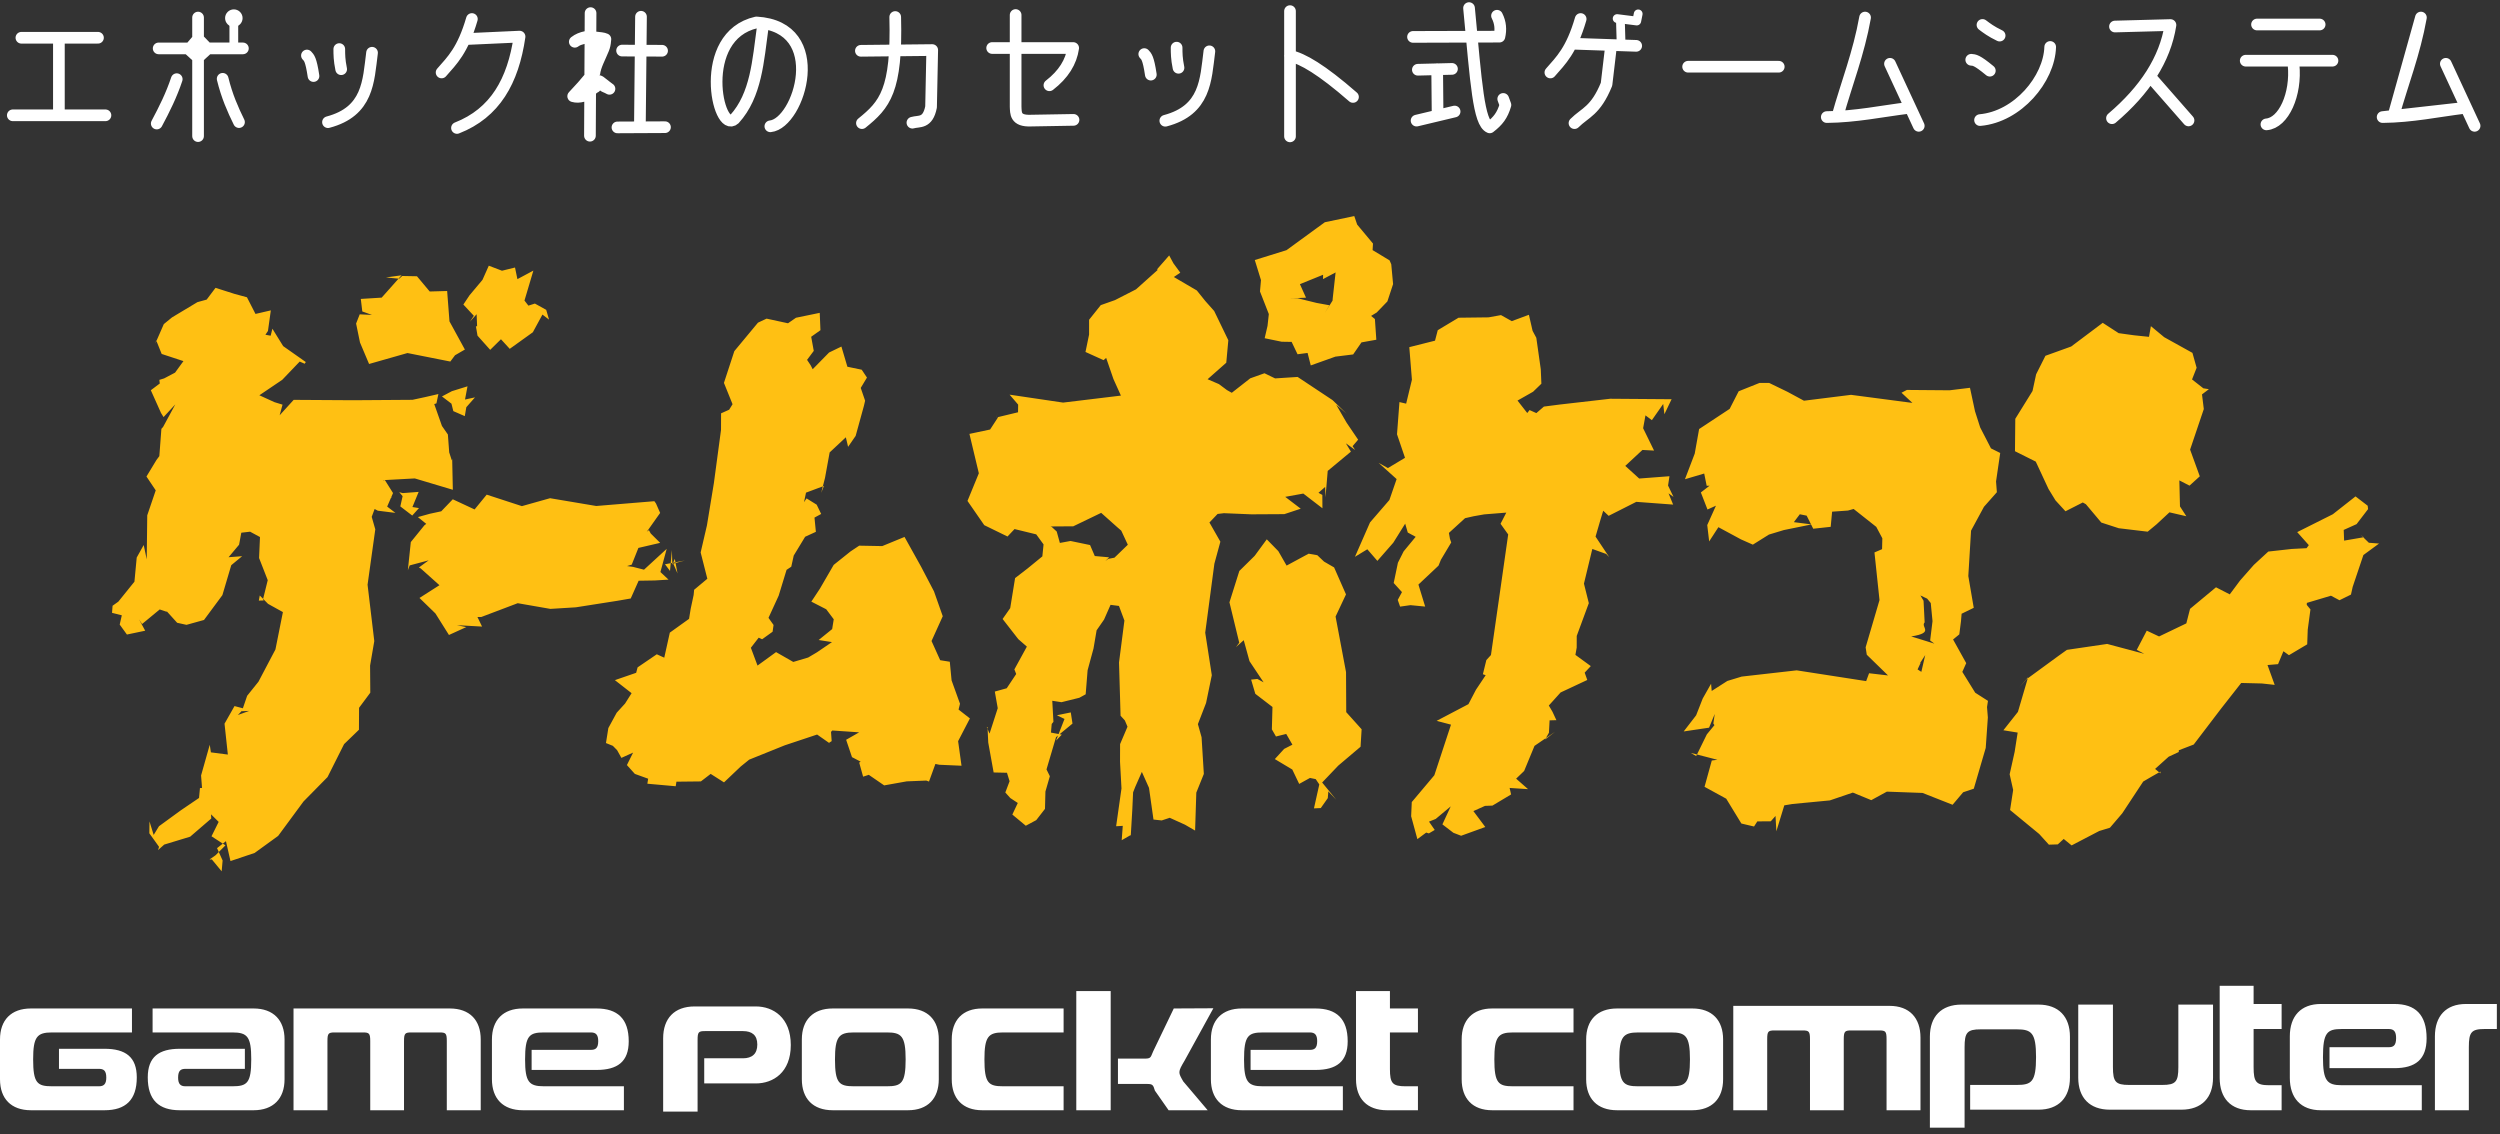 <svg width="357" height="162" viewBox="0 0 357 162" fill="none" xmlns="http://www.w3.org/2000/svg">
<rect x="0" y="0" width="357" height="162" fill="#333333" stroke="none"/>
<g clip-path="url(#clip0_3276_2782)">
<path d="M19.533 153.855C19.533 150.943 17.933 149.766 14.933 149.766H8.422V152.632H14.111C14.755 152.632 15.178 152.832 15.178 153.876C15.178 154.788 14.844 155.121 14.133 155.121H7.422C5.311 155.121 4.733 154.655 4.733 151.276C4.733 148.055 5.288 147.432 7.422 147.432H18.844V144.01H4.422C1.577 144.01 0 145.676 0 148.432V154.121C0 156.876 1.577 158.543 4.422 158.543H14.934C17.934 158.543 19.533 157.076 19.533 153.855ZM40.634 154.121V148.432C40.634 145.676 39.034 144.01 36.212 144.01H21.79V147.432H33.19C35.345 147.432 35.878 148.055 35.878 151.276C35.878 154.655 35.301 155.121 33.19 155.121H26.478C25.767 155.121 25.434 154.788 25.434 153.876C25.434 152.832 25.857 152.632 26.501 152.632H34.968V149.766H25.678C22.678 149.766 21.101 150.943 21.101 153.855C21.101 157.076 22.678 158.543 25.678 158.543H36.212C39.034 158.543 40.634 156.876 40.634 154.121ZM68.648 158.543V148.432C68.648 145.676 67.07 144.01 64.226 144.01H41.915V158.543H46.759V148.676C46.759 147.566 46.892 147.432 47.803 147.432H51.826C52.715 147.432 52.87 147.566 52.87 148.676V158.543H57.693V148.676C57.693 147.566 57.848 147.432 58.737 147.432H62.759C63.67 147.432 63.803 147.566 63.803 148.676V158.543H68.648ZM89.782 148.699C89.782 145.476 88.182 144.01 85.182 144.01H74.67C71.826 144.01 70.248 145.676 70.248 148.432V154.121C70.248 156.876 71.826 158.543 74.67 158.543H89.093V155.121H77.67C75.537 155.121 74.982 154.499 74.982 151.299C74.982 147.921 75.559 147.432 77.67 147.432H84.382C85.093 147.432 85.426 147.766 85.426 148.676C85.426 149.721 85.003 149.921 84.359 149.921H75.915V152.788H85.182C88.182 152.788 89.782 151.61 89.782 148.699ZM134.058 154.121V148.432C134.058 145.676 132.481 144.01 129.658 144.01H118.925C116.081 144.01 114.503 145.676 114.503 148.432V154.121C114.503 156.876 116.081 158.543 118.925 158.543H129.658C132.481 158.543 134.058 156.876 134.058 154.121ZM129.325 151.276C129.325 154.699 128.703 155.121 126.636 155.121H121.925C119.814 155.121 119.236 154.655 119.236 151.276C119.236 148.055 119.792 147.432 121.925 147.432H126.636C128.703 147.432 129.325 147.921 129.325 151.276ZM151.883 158.543V155.121H143.228C141.147 155.121 140.577 154.655 140.577 151.276C140.577 148.055 141.124 147.432 143.228 147.432H151.883V144.01H140.27C137.465 144.01 135.909 145.676 135.909 148.432V154.121C135.909 156.876 137.465 158.543 140.27 158.543H151.883ZM173.27 143.981L167.616 144.01L164.678 150.121C164.339 150.825 164.43 151.166 163.596 151.166H159.643V154.788H163.748C164.559 154.788 164.673 154.876 164.92 155.743L166.878 158.543H172.458L168.968 154.426C168.241 153.146 168.165 153.125 169.158 151.46L173.27 143.981ZM158.607 158.543V141.521H153.694V158.543H158.607Z" fill="white"/>
<path d="M192.449 148.699C192.449 145.477 190.849 144.01 187.849 144.01H177.338C174.493 144.01 172.916 145.677 172.916 148.433V154.122C172.916 156.877 174.493 158.543 177.338 158.543H191.761V155.122H180.338C178.205 155.122 177.649 154.499 177.649 151.299C177.649 147.922 178.227 147.433 180.338 147.433H187.049C187.761 147.433 188.094 147.766 188.094 148.677C188.094 149.722 187.672 149.922 187.028 149.922H178.583V152.788H187.849C190.849 152.788 192.449 151.61 192.449 148.699ZM202.482 158.543V155.122H200.727C198.838 155.122 198.482 154.677 198.482 152.655V147.433H202.482V144.01H198.482V141.522H193.638V154.122C193.638 156.877 195.215 158.543 198.06 158.543H202.482ZM224.699 158.543V155.122H216.044C213.963 155.122 213.393 154.655 213.393 151.277C213.393 148.055 213.941 147.433 216.044 147.433H224.699V144.01H213.086C210.282 144.01 208.726 145.677 208.726 148.433V154.122C208.726 156.877 210.282 158.543 213.086 158.543H224.699ZM246.059 154.122V148.433C246.059 145.677 244.482 144.01 241.659 144.01H230.926C228.082 144.01 226.504 145.677 226.504 148.433V154.122C226.504 156.877 228.082 158.543 230.926 158.543H241.659C244.482 158.543 246.059 156.877 246.059 154.122ZM241.326 151.277C241.326 154.699 240.704 155.122 238.638 155.122H233.926C231.815 155.122 231.238 154.655 231.238 151.277C231.238 148.055 231.793 147.433 233.926 147.433H238.638C240.704 147.433 241.326 147.922 241.326 151.277ZM274.245 158.543V148.174C274.245 145.348 272.667 143.638 269.823 143.638H247.512V158.544H252.356V148.424C252.356 147.285 252.489 147.148 253.4 147.148H257.423C258.312 147.148 258.467 147.285 258.467 148.424V158.544H263.289V148.424C263.289 147.285 263.445 147.148 264.333 147.148H268.356C269.267 147.148 269.4 147.285 269.4 148.424V158.544L274.245 158.543ZM295.588 153.897V148.023C295.588 145.178 293.973 143.456 291.088 143.456H280.111C277.203 143.456 275.588 145.178 275.588 148.023V161.033H280.543V149.537C280.543 147.449 280.906 146.99 282.838 146.99H287.997C290.11 146.99 290.747 147.495 290.747 150.959C290.747 154.493 290.11 154.929 287.997 154.929H281.338V158.463H291.088C293.973 158.463 295.588 156.742 295.588 153.896V153.897ZM316.021 153.897V143.457H311.068V152.382C311.068 154.47 310.704 154.929 308.772 154.929H304.022C302.091 154.929 301.727 154.471 301.727 152.383V143.457H296.773V153.897C296.773 156.742 298.386 158.463 301.295 158.463H311.499C314.408 158.463 316.021 156.742 316.021 153.897ZM325.815 158.543V154.971H324.06C322.171 154.971 321.815 154.507 321.815 152.396V146.944H325.815V143.372H321.815V140.773H316.971V153.927C316.971 156.803 318.548 158.543 321.393 158.543H325.815ZM346.52 148.265C346.52 144.9 344.92 143.369 341.92 143.369H331.409C328.564 143.369 326.987 145.109 326.987 147.986V153.926C326.987 156.803 328.564 158.543 331.409 158.543H345.831V154.97H334.409C332.276 154.97 331.72 154.32 331.72 150.979C331.72 147.453 332.298 146.943 334.409 146.943H341.12C341.831 146.943 342.164 147.29 342.164 148.242C342.164 149.332 341.743 149.541 341.098 149.541H332.653V152.534H341.92C344.92 152.534 346.52 151.304 346.52 148.265ZM356.551 146.943V143.369H352.128C349.284 143.369 347.706 145.109 347.706 147.986V158.544H352.551V149.518C352.551 147.406 352.906 146.943 354.795 146.943H356.551ZM112.925 149.228C112.925 145.297 110.398 143.72 107.939 143.72H99.187C96.299 143.72 94.698 145.434 94.698 148.268V158.737H99.615V148.52C99.615 147.377 99.751 147.24 100.676 147.24H106.09C107.376 147.24 108.143 147.811 108.143 149.16C108.143 150.508 107.376 151.125 106.09 151.125H100.563V154.714H107.939C110.398 154.714 112.925 153.16 112.925 149.228Z" fill="white"/>
<path d="M28.283 1.674C28.062 1.674 27.85 1.762 27.694 1.918C27.538 2.074 27.45 2.286 27.45 2.507V5.27L26.76 6.079H22.657C22.436 6.079 22.224 6.167 22.067 6.323C21.911 6.479 21.823 6.691 21.823 6.912C21.823 7.133 21.911 7.345 22.067 7.501C22.224 7.658 22.436 7.745 22.657 7.745H26.521L27.45 8.593V19.437C27.45 19.658 27.538 19.87 27.694 20.026C27.85 20.183 28.062 20.27 28.283 20.27C28.504 20.27 28.716 20.183 28.872 20.026C29.029 19.87 29.117 19.658 29.117 19.437V8.574L30.018 7.745H34.687C34.908 7.745 35.12 7.657 35.277 7.501C35.433 7.344 35.521 7.132 35.521 6.911C35.521 6.69 35.433 6.478 35.277 6.322C35.12 6.166 34.908 6.078 34.687 6.078H29.944L29.117 5.22V2.507C29.117 2.286 29.029 2.074 28.872 1.918C28.716 1.762 28.504 1.674 28.283 1.674Z" fill="white"/>
<path d="M33.392 3.838C34.082 3.838 34.642 3.278 34.642 2.588C34.642 1.898 34.082 1.338 33.392 1.338C32.701 1.338 32.142 1.898 32.142 2.588C32.142 3.278 32.701 3.838 33.392 3.838Z" fill="white"/>
<path d="M33.39 2.443V6.837" stroke="white" stroke-width="1.25" stroke-linecap="round" stroke-linejoin="round"/>
<path d="M46.837 17.446C52.585 15.921 52.603 11.619 53.128 7.532M48.449 7.007C48.454 7.785 48.445 8.533 48.72 9.882M43.83 7.927C44.121 8.237 44.408 8.44 44.767 10.86M66.463 5.582L74.193 5.229C73.265 11.598 70.689 16.144 65.256 18.273M63.06 10.348C64.571 8.622 66.079 7.202 67.386 2.715" stroke="white" stroke-width="1.667" stroke-linecap="round" stroke-linejoin="round"/>
<path d="M84.336 1.039C84.115 1.038 83.903 1.125 83.746 1.28C83.589 1.435 83.501 1.647 83.499 1.867L83.487 4.462C82.813 4.603 82.154 4.847 81.564 5.312C81.478 5.38 81.407 5.464 81.353 5.56C81.3 5.655 81.266 5.761 81.253 5.869C81.24 5.978 81.249 6.088 81.279 6.194C81.309 6.299 81.359 6.397 81.427 6.483C81.495 6.569 81.579 6.641 81.674 6.694C81.77 6.748 81.875 6.782 81.984 6.794C82.092 6.807 82.203 6.798 82.308 6.769C82.413 6.739 82.512 6.689 82.598 6.621C82.877 6.401 83.183 6.379 83.477 6.268L83.454 10.682C82.88 11.38 82.359 11.995 81.243 13.167C81.145 13.271 81.074 13.398 81.039 13.537C81.004 13.676 81.005 13.821 81.043 13.959C81.08 14.098 81.152 14.224 81.252 14.326C81.353 14.428 81.478 14.503 81.615 14.542C82.259 14.731 82.867 14.676 83.434 14.526L83.41 19.377C83.409 19.598 83.495 19.81 83.651 19.967C83.806 20.125 84.017 20.214 84.238 20.215C84.46 20.216 84.672 20.13 84.829 19.974C84.986 19.819 85.075 19.608 85.077 19.387L85.108 13.376C85.319 13.153 85.534 13.17 85.691 12.922C85.98 13.157 86.261 13.192 86.607 13.399C86.701 13.455 86.805 13.492 86.913 13.508C87.022 13.523 87.132 13.518 87.238 13.491C87.344 13.464 87.444 13.416 87.532 13.351C87.62 13.285 87.694 13.203 87.75 13.109C87.806 13.014 87.843 12.91 87.858 12.802C87.874 12.694 87.868 12.583 87.841 12.477C87.814 12.371 87.767 12.271 87.701 12.183C87.636 12.096 87.553 12.022 87.459 11.966C87.349 11.901 86.844 11.49 86.446 11.185C86.246 11.033 86.125 10.904 85.787 10.78C85.745 10.765 85.656 10.762 85.596 10.749C85.618 10.716 85.668 10.678 85.688 10.645C85.793 9.658 86.392 8.648 86.93 7.315C87.123 6.837 87.222 6.437 87.272 5.74C87.304 5.558 87.275 5.37 87.188 5.206C87.102 5.042 86.964 4.912 86.795 4.836C86.27 4.597 85.708 4.596 85.153 4.52L85.166 1.875C85.167 1.654 85.08 1.442 84.924 1.285C84.768 1.128 84.557 1.04 84.336 1.039Z" fill="white"/>
<path d="M88.833 7.222L94.546 7.248M88.172 18.194L94.959 18.161M91.534 2.393L91.376 18.051M108.921 3.869C108.257 8.652 107.997 13.571 104.882 17.004C102.483 19.217 99.437 5.15 108.017 3.204C118.448 3.795 114.166 17.617 110.004 18.036M122.934 7.255L133.122 7.148L132.955 15.278C132.477 17.691 131.264 17.24 130.292 17.52M123.084 17.581C126.337 14.959 128.117 12.955 127.837 2.43M141.68 6.856H153.251C152.967 8.846 151.867 10.628 149.856 12.177M145.032 2.145V15.216C145.08 16.133 144.944 17.309 147.204 17.223L153.298 17.117M166.407 17.242C172.156 15.717 172.175 11.415 172.699 7.329M168.02 6.804C168.025 7.581 168.016 8.33 168.291 9.679M163.401 7.723C163.692 8.034 163.979 8.237 164.338 10.656M184.199 7.973C186.004 8.356 188.707 9.92 193.208 13.845M184.212 19.473V1.588M202.287 17.223L207.72 15.925M205.228 9.875L205.284 15.994M202.47 9.96L207.343 9.838M209.778 1.156C210.799 11.96 211.15 17.528 212.733 18.19C213.924 17.269 214.532 16.49 214.976 14.988L214.66 14.126M201.778 5.27L214.114 5.233C214.345 4.238 214.282 3.243 213.772 2.248M230.02 6.872L229.412 12.032C227.848 15.868 226.354 16.065 224.836 17.582M224.578 6.24L233.65 6.547M221.393 10.35C222.904 8.623 224.413 7.203 225.719 2.716M241.064 9.528H254.006M269.889 9.11L273.998 17.968M272.589 15.4C268.706 15.88 265.042 16.676 260.865 16.718M266.332 2.506C265.419 7.623 263.713 11.875 262.404 16.56M282.749 17.147C288.146 16.669 292.629 11.289 292.768 6.706M283.097 3.56C283.719 4.026 284.309 4.486 285.549 5.084M281.493 8.536C281.918 8.574 282.267 8.533 284.148 10.095M307.143 11.055L312.523 17.196M302.018 3.788L309.943 3.575C309.175 8.485 306.278 12.902 301.59 16.88M327.52 9.236C327.947 13.475 326.108 17.562 323.644 17.761M320.689 8.666H333.078M322.302 3.5H331.247M341.784 16.544L345.707 2.505C344.794 7.617 343.093 11.865 341.784 16.544ZM341.784 16.544L340.239 16.718C344.416 16.676 348.081 15.88 351.964 15.4L341.784 16.544ZM349.264 9.11L353.373 17.968" stroke="white" stroke-width="1.667" stroke-linecap="round" stroke-linejoin="round"/>
<path d="M22.384 17.64C23.47 15.613 24.494 13.548 25.238 11.305M31.796 11.254C32.404 13.742 33.248 15.639 34.13 17.436" stroke="white" stroke-width="1.667" stroke-linecap="round" stroke-linejoin="round"/>
<path d="M3.055 5.391H13.991M8.41 5.513V16.348M1.828 16.466H15.059" stroke="white" stroke-width="1.667" stroke-linecap="round" stroke-linejoin="round"/>
<path d="M230.926 2.65L233.729 3.004L233.935 1.979M231.4 3.048L231.487 6.054" stroke="white" stroke-width="1.25" stroke-linecap="round" stroke-linejoin="round"/>
<path d="M30.252 122.726L29.921 122.73L30.774 122.138L32.195 120.714L30.203 119.422L31.225 117.366L30.137 116.287L30.166 116.887L27.156 119.479L23.453 120.605L22.571 121.39L22.711 120.924L21.326 118.996L21.347 117.297L21.945 119.228L22.703 117.985L25.842 115.699L28.423 113.947L28.554 112.533L28.85 112.518L28.714 110.736L29.953 106.352L30.116 107.437L32.537 107.751L32.062 103.343L33.488 100.827L34.859 101.19L33.966 102.103L35.584 101.516L34.539 101.563L35.292 99.359L36.91 97.344L39.333 92.739L40.399 87.406L38.278 86.231L37.095 85.037L36.96 85.767L37.657 85.747L37.557 85.583L38.233 82.85L36.996 79.683L37.126 76.689L35.711 75.925L34.458 76.071L34.141 77.785L32.641 79.57L34.578 79.425L33.024 80.708L31.758 84.984L29.131 88.532L26.631 89.227L25.297 88.933L23.819 87.3L23.806 87.364L22.806 87.029L20.292 89.108L19.843 88.43L20.733 90.066L18.124 90.612L17.093 89.189L17.394 87.866L15.998 87.514L16.076 86.501L16.899 85.913L19.198 83.061L19.522 79.619L20.522 77.827L20.953 79.881L21.027 73.585L22.238 70.022L20.914 68.047L22.343 65.686L22.753 65.135L23.047 61.238L23.289 60.968L25.032 57.749L23.357 59.56L22.997 58.98L21.538 55.726L22.817 54.764L22.756 54.246L23.44 54.034L24.998 53.213L26.195 51.567L23.087 50.544L22.315 48.623L22.177 49.056L23.391 46.283L24.562 45.325L28.194 43.145L29.511 42.783L30.777 41.102L33.471 41.962L35.263 42.449L36.484 44.829L38.674 44.321L38.264 47.261L37.902 47.802L38.65 47.939L38.898 46.942L40.436 49.425L43.669 51.699L43.504 51.941L42.797 51.632L40.305 54.236L37.036 56.445L39.194 57.429L40.345 57.783L39.935 59.3L41.937 57.1L50.422 57.153L58.903 57.094L60.685 56.71L62.603 56.268L62.322 57.605L62.009 57.699L63.109 60.824L63.957 62.047L64.146 64.596L64.517 65.747L64.572 65.522L64.665 69.941L59.236 68.32L54.764 68.563L55.945 71.107L53.649 69.475L54.947 68.531L56.123 70.409L55.288 72.34L56.465 73.24L53.95 72.926L53.496 72.684L53.08 73.805L53.591 75.589L52.488 83.498L53.448 91.547L52.848 95.046L52.878 98.917L51.274 101.073L51.258 104.208L49.134 106.262L46.772 110.965L43.343 114.449L39.72 119.366L36.36 121.801L32.912 122.961L32.267 120.121L30.992 121.111L31.79 122.876L31.655 124.426L30.252 122.726ZM293.852 120.579L292.58 120.618L291.206 119.102L287.038 115.671L287.479 112.805L286.978 110.568L287.691 107.366L288.166 104.333L289.426 104.824L286.083 104.281L288.16 101.656L289.61 96.713L288.336 98.176L289.435 96.96L293.852 93.731L295.152 92.8L300.902 91.954L306.207 93.37L305.126 92.801L306.557 90.058L308.314 90.886L312.207 89.02L312.739 86.942L316.443 83.865L318.409 84.875L319.882 82.897L321.843 80.671L323.911 78.763L327.261 78.391L329.378 78.281L329.698 77.846L328.04 75.985L333.125 73.436L336.369 70.886L338.105 72.218L338.162 72.698L336.518 74.846L334.668 75.68L334.672 75.41L334.739 77.201L337.524 76.721L337.095 76.361L338.272 77.505L339.729 77.619L337.493 79.258L335.963 83.804L335.718 84.906L334.075 85.714L332.86 85.066L329.42 86.093L329.404 86.375L329.932 87.025L329.545 89.91L329.469 92.01L326.862 93.561L324.359 91.776L326.292 92.465L325.307 94.841L323.8 94.967L324.825 97.8L322.991 97.6L320.043 97.528L317.168 101.194L313.263 106.319L311.136 107.136L311.128 107.388L309.683 108.06L307.747 109.801L308.51 110.438L308.518 110.182L307.202 110.931L306.05 111.604L303.055 116.146L301.3 118.198L299.768 118.668L295.826 120.724L294.698 119.801L293.852 120.579ZM161.455 119.25L160.178 119.983L160.331 117.933L159.383 117.987L160.148 112.59L159.94 108.786L159.948 106.257L161.008 103.773L160.628 102.879L160.017 102.206L159.796 94.596L160.566 88.615L159.788 86.528L158.586 86.371L157.659 88.474L156.595 90.01L156.153 92.608L155.31 95.711L155.034 99.146L154.127 99.643L152.212 100.117L151.585 100.274L150.264 100.071L150.43 103.073L150.183 103.386L150.078 104.612L151.624 104.906L150.803 105.759L152.011 102.664L150.923 102.14L152.907 101.732L153.153 103.328L150.801 105.266L149.44 109.871L149.918 110.844L149.286 113.033L149.224 115.506L147.976 117.115L146.483 117.915L144.562 116.319L145.341 114.665L144.274 113.963L143.56 113.17L144.168 111.561L143.796 110.351L141.892 110.308L141.121 106.034L141.016 103.815L140.911 103.806L141.306 104.763L142.478 101.131L142.059 98.755L143.758 98.284L145.113 96.249L144.853 95.591L146.636 92.337L145.407 91.264L143.172 88.391L144.258 86.841L144.954 82.551L146.744 81.171L148.848 79.451L149.019 77.741L147.975 76.306L144.878 75.55L143.873 76.614L140.552 74.993L138.157 71.533L139.778 67.585L138.435 61.96L141.386 61.336L142.532 59.576L142.263 59.62L142.456 58.963L142.253 59.626L145.375 58.873L145.392 57.779L144.171 56.357L151.811 57.49L160.066 56.492L158.998 54.124L157.958 51.104L157.593 51.432L155.007 50.261L155.521 47.776L155.522 45.661L157.19 43.572L159.225 42.853L162.225 41.317L165.358 38.51L165.188 38.501L166.959 36.476L167.563 37.596L168.545 38.937L167.615 39.566L167.28 39.355L170.906 41.478L172.123 42.992L173.385 44.411L175.405 48.589L175.112 51.797L172.444 54.154L174.063 54.85L175.21 55.705L175.898 56.091L178.535 54.025L180.568 53.3L182.084 54.036L185.301 53.828L190.285 57.135L192.27 59.051L190.808 57.793L192.29 60.35L193.941 62.787L193.148 63.712L193.517 64.259L192.194 63.305L192.91 64.496L189.597 67.246L189.281 71.022L189.231 69.53L188.277 70.374L188.829 70.674L188.843 72.582L186.112 70.481L183.53 70.95L185.746 72.644L183.406 73.419L178.703 73.446L174.779 73.283L173.871 73.391L172.707 74.612L174.27 77.352L173.413 80.496L172.105 90.344L173.046 96.42L172.227 100.384L171.059 103.406L171.585 105.276L171.908 110.517L170.833 113.187L170.66 118.605L169.225 117.771L167.038 116.78L165.89 117.16L164.717 117.031L164.078 112.507L162.871 109.808L163.379 108.344L163.119 110.088L162.119 112.351L161.805 113.147L161.691 115.665L161.467 119.443L161.455 119.25ZM158.258 79.805L159.141 79.638L161.053 77.789L160.118 75.778L159.548 75.285L157.248 73.236L153.263 75.156L150.047 75.178L150.071 75.216L150.176 75.233L150.9 75.903L151.349 77.532L152.869 77.251L155.661 77.832L156.335 79.401L158.376 79.585L157.846 80.122L158.258 79.805ZM204.049 118.603L202.401 119.83L201.512 116.56L201.601 114.535L204.823 110.708L207.495 102.591L208.427 103.803L205.15 102.938L209.691 100.554L210.768 98.495L212.153 96.421L211.757 96.28L212.25 94.26L212.907 93.54L214.137 84.964L215.37 76.32L214.278 74.796L215.1 73.201L211.937 73.454L210.418 73.723L209.21 73.997L206.903 76.1L207.053 76.946L207.234 77.465L205.763 79.93L205.423 80.772L202.55 83.476L203.515 86.619L201.41 86.416L199.934 86.625L199.597 85.67L200.201 84.554L199.02 83.251L199.622 80.36L200.438 78.737L202.158 76.656L201.03 76.046L200.661 74.777L198.963 77.497L196.689 80.095L195.255 78.437L193.486 79.512L195.639 74.601L198.406 71.399L199.438 68.413L196.853 66.088L198.193 66.84L200.635 65.376L199.493 62.018L199.84 57.417L201.051 57.7L200.712 57.999L201.622 54.231L201.248 49.573L204.921 48.648L205.311 47.15L208.277 45.371L212.571 45.318L214.343 44.996L215.958 45.903L214.661 46.31L218.327 44.95L218.853 47.244L219.386 48.239L220.023 52.734L220.11 54.794L218.92 55.943L216.703 57.201L218.284 59.226L217.098 60.238L218.422 58.557L219.712 59.134L220.672 59.162L217.684 60.465L220.468 58.06L222.695 57.772L229.941 56.942L238.702 57.009L237.678 59.151L237.505 57.686L235.888 59.999L234.973 59.316L234.638 61.148L236.199 64.343L234.54 64.252L232.089 66.529L234.077 68.334L238.398 68.005L238.198 69.335L238.977 70.961L238.264 70.443L238.923 72.055L233.664 71.664L229.716 73.66L228.938 72.933L228.55 74.208L227.844 76.628L229.796 79.557L229.353 79.102L227.383 78.391L226.188 83.343L226.884 86.13L225.157 90.811L225.152 92.483L224.968 93.517L227.165 95.119L226.292 96.052L226.663 97.1L222.851 98.886L221.171 100.75L221.681 101.614L222.253 102.841L221.282 102.866L221.187 104.635L220.638 105.598L222.055 104.507L219.128 106.509L217.646 110.096L216.504 111.193L218.205 112.691L215.573 112.518L215.783 113.446L213.123 115.04L212.056 115.08L210.4 115.825L212.1 118.097L208.648 119.346L207.543 118.923L205.975 117.721L207.164 115.151L205.019 116.945L204.062 117.33L204.879 118.516L204.043 119.011L203.172 118.739L204.049 118.603ZM252.868 117.281L250.947 117.296L250.476 118.026L248.667 117.598L246.504 114.053L243.408 112.357L244.444 108.6L245.25 108.498L241.449 107.515L242.216 107.97L243.737 104.868L244.823 103.548L244.666 103.315L244.865 101.954L244.054 103.913L240.43 104.451L242.207 102.148L243.147 99.751L244.341 97.639L244.431 98.67L246.667 97.239L248.713 96.616L256.566 95.725L266.488 97.263L266.903 96.14L269.612 96.453L266.575 93.495L266.413 92.439L268.393 85.694L267.673 78.889L268.759 78.421L268.798 76.868L267.933 75.239L264.699 72.68L263.889 72.908L261.626 73.066L261.423 75.231L258.93 75.502L257.988 73.634L257.012 73.437L256.163 74.562L258.688 74.887L254.738 75.691L252.603 76.337L250.307 77.775L248.613 77.025L245.388 75.282L244.069 77.314L243.794 74.978L245.038 72.211L243.83 72.759L242.882 70.322L244.13 69.356L243.713 69.371L243.36 67.621L240.611 68.434L242.008 64.77L242.633 61.268L246.994 58.389L248.283 55.873L251.268 54.679H252.628L255.239 55.944L257.607 57.222L264.328 56.383L273.093 57.535L271.535 56.083L272.299 55.683L278.405 55.733L281.313 55.378L282.03 58.726L282.771 61.039L284.311 64.028L285.63 64.686L285.035 68.755L285.153 70.288L283.309 72.371L281.467 75.775L281.075 82.26L281.851 86.797L280.118 87.641L280.028 88.72L279.787 90.59L278.899 91.316L280.776 94.695L280.219 95.945L282.061 98.921L283.882 100.085L283.747 100.971L283.865 102.45L283.562 106.801L281.859 112.627L280.339 113.135L278.829 114.921L274.543 113.231L269.443 113.046L267.218 114.261L264.586 113.18L261.303 114.298L255.981 114.808L254.798 115.003L253.663 118.707L253.544 116.516L252.868 117.281ZM273.526 95.398L276.16 97.094L274.34 96.061L274.922 93.545L273.79 95.303L272.558 93.945L274.252 94.687L273.777 95.706L273.526 95.398ZM276.233 91.916L275.625 91.463L275.963 88.701L275.712 86.115L275.199 85.486L274.23 85.025L274.683 85.79L274.839 88.877C274.199 89.546 276.32 90.357 272.919 90.882L275.147 91.572L276.233 91.916ZM188.609 115.391L187.633 115.436L188.395 112.016L187.886 111.259L187.063 111.09L185.523 111.944L184.54 109.889L182.045 108.397L183.377 106.941L184.557 106.341L183.672 104.806L182.208 105.171L181.622 104.153L181.709 100.956L179.258 99.076L178.66 97.049L179.55 96.952L180.443 97.436L178.428 94.414L177.605 91.418L176.497 92.413L176.963 91.781L175.566 86.016L176.976 81.534L179.16 79.381L180.896 77.016L182.543 78.7L183.727 80.767L186.872 79.066L188.114 79.284L189.073 80.195L190.511 81.028L192.208 84.882L190.72 88.045L192.213 95.976L192.242 101.695L194.44 104.14L194.288 106.635L191.103 109.331L188.803 111.742L190.815 114.197L189.686 113.009L189.609 113.971L188.609 115.391ZM96.491 112.276L92.442 111.915L92.556 111.199L90.657 110.513L89.523 109.252L90.406 107.471L88.736 108.226L88.123 107.125L87.513 106.504L86.531 106.109L86.871 103.968L88.063 101.777L89.259 100.465L90.907 97.853L90.325 99.09L87.805 97.123L90.844 96.076L91.048 95.3L93.79 93.43L94.856 93.916L95.649 90.341L98.397 88.371L98.628 86.946L99.052 84.961L99.121 84.221L101.007 82.645L100.053 78.889L100.951 75.019L101.94 69L102.96 61.4L102.97 59.023L104.123 58.506L104.608 57.723L103.379 54.676L104.861 50.144L108.237 46.077L109.468 45.501L112.527 46.164L113.664 45.375L117.057 44.675L117.16 47.153L115.838 48.09L116.205 50.107L115.248 51.389L115.754 52.147L116.05 52.725L118.391 50.339L120.154 49.488L121.007 52.37L123.052 52.795L123.802 53.916L122.913 55.395L123.538 57.221L123.369 57.95L122.189 62.24L121.107 63.809L120.613 61.712L122.416 61.194L120.758 62.471L118.473 64.607L117.81 68.249L117.268 70.379L117.658 69.392L115.099 70.35L114.812 71.716L115.176 71.169L116.623 72.068L117.263 73.394L116.308 73.911L116.507 75.945L114.973 76.65L113.345 79.331L112.993 80.927L112.322 81.372L111.196 85.056L109.741 88.229L110.465 89.248L110.325 90.212L108.832 91.286L108.341 91.059L107.223 92.501L108.173 95.044L110.822 93.12L113.281 94.525L115.406 93.893L116.652 93.156L118.804 91.691L116.903 91.395L118.833 89.833L119.058 88.433L117.987 87.005L115.859 85.913L117.089 84.051L119.052 80.666L121.465 78.737L122.693 77.92L125.982 77.982L129.166 76.674L131.533 80.925L133.374 84.448L134.625 87.996L133.023 91.536L134.258 94.277L135.631 94.496L135.886 97.158L137.088 100.498L136.883 101.325L138.503 102.59L136.818 105.838L137.304 109.346L134.131 109.207L133.575 109.089L132.661 111.607L132.287 111.465L129.478 111.578L126.26 112.154L124.066 110.645L123.252 110.909L122.696 108.902L124.019 108.005L123.408 109.029L121.663 108.118L120.828 105.641L122.689 104.577L118.849 104.314L118.669 104.519L118.763 105.831L118.388 106.075L118.566 106.209L116.684 104.891L112.062 106.431L106.987 108.476L105.777 109.455L103.388 111.723L101.485 110.512L100.086 111.586L96.596 111.625L96.491 112.276ZM66.577 89.552L64.11 90.675L62.176 87.599L59.901 85.388L62.754 83.567L60.068 81.166L59.818 81.04L61.214 80.016L58.506 80.74L58.242 81.43L58.663 77.407L60.597 75.022L60.868 74.806L59.673 73.839L61.396 73.361L64.192 72.759L62.693 73.344L64.657 71.297L67.771 72.749L69.499 70.635L74.526 72.275L78.548 71.144L85.141 72.255L93.441 71.571L93.672 71.891L94.269 73.244L92.369 75.93L92.662 75.707L92.928 76.187L94.272 77.52L91.163 78.243L90.213 80.628L89.542 80.835L90.394 80.949L91.964 81.352L95.203 78.376L94.308 81.686L95.466 82.771L93.508 82.89L91.198 82.927L90.068 85.464L88.182 85.79L82.23 86.725L78.594 86.949L73.93 86.137L68.725 88.108L68.178 88.105L68.838 89.475L65.241 89.274L66.577 89.552ZM96.361 79.802L96.008 80.641L95.948 78.542L95.677 81.532L94.962 80.577L97.797 80.04L96.142 80.484L96.748 81.888L96.361 79.802ZM306.686 75.924L302.562 75.432L300.065 74.62L297.869 72.007L297.423 71.753L294.95 73.01L293.528 71.46L292.524 69.82L290.707 65.917L287.738 64.434L287.783 59.806L290.245 55.833L290.758 53.452L292.089 50.806L295.767 49.48L300.269 46.1L302.546 47.575L304.748 47.879L306.875 48.1L307.147 46.575L309.048 48.151L313.08 50.389L313.678 52.519L313.023 54.185L314.637 55.45L315.428 55.575L314.446 56.32L314.703 58.413L312.747 64.206L314.13 68.017L312.663 69.349L311.211 68.601L311.3 72.316L312.208 73.72L309.798 73.161L307.958 74.872L306.686 75.924ZM58.869 73.621L57.167 72.316L57.492 70.855L57.012 70.282L57.501 70.416L59.784 70.241L58.894 72.405L59.828 72.554L58.869 73.621ZM66.373 59.424L64.734 58.708L64.468 57.645L63.112 56.611L64.526 55.861L66.759 55.165L66.403 57.054L67.833 56.743L68.295 56.215L66.59 58.15L66.373 59.424ZM58.187 50.414L52.703 51.976L51.408 48.912L50.85 46.204L51.367 44.887L53.122 44.971L51.737 44.477L51.523 42.687L54.503 42.501L57.343 39.311L55.112 39.62L56.999 39.801L57.438 39.411L59.543 39.45L61.363 41.625L63.852 41.555L64.185 45.892L66.385 49.915L64.977 50.731L64.305 51.629L58.187 50.414ZM190.694 50.928L187.176 52.183L186.722 50.401L185.289 50.588L184.445 48.823L183.016 48.798L180.594 48.298L181.003 46.535L181.188 44.849L179.925 41.621L180.068 40.001L179.184 37.133L183.708 35.727L188.203 32.45L189.188 31.735L193.39 30.855L193.804 32.071L196.062 34.779L195.941 36.808L195.847 35.62L198.429 37.179L198.672 37.737L198.933 40.571L198.119 43.043L196.596 44.623L195.791 45.113L196.336 45.558L196.539 48.514L194.418 48.893L193.23 50.613L190.694 50.928ZM190.328 42.868L190.262 43.349L190.307 42.663L190.723 38.904L188.927 39.857L188.937 39.236L185.627 40.577L186.498 42.508L184.285 42.609L185.338 42.6L188.022 43.26L189.839 43.591L189.202 44.648L190.328 42.868ZM71.537 48.445L69.999 49.959L68.188 47.931L67.96 46.593L68.131 46.597L68.06 44.872L67.105 45.932L67.665 45.098L66.168 43.488L67.043 42.174L68.898 39.963L69.8 37.941L71.684 38.659L73.543 38.201L73.886 39.861L76.166 38.64L74.895 42.92L75.457 43.645L76.382 43.349L77.998 44.245L78.401 45.641L77.461 44.923L76.088 47.448L72.791 49.815L71.537 48.445Z" fill="#FFC013"/>
</g>
<defs>
<clipPath id="clip0_3276_2782">
<rect width="356.551" height="160.71" fill="white" transform="translate(0 0.322)"/>
</clipPath>
</defs>
</svg>

